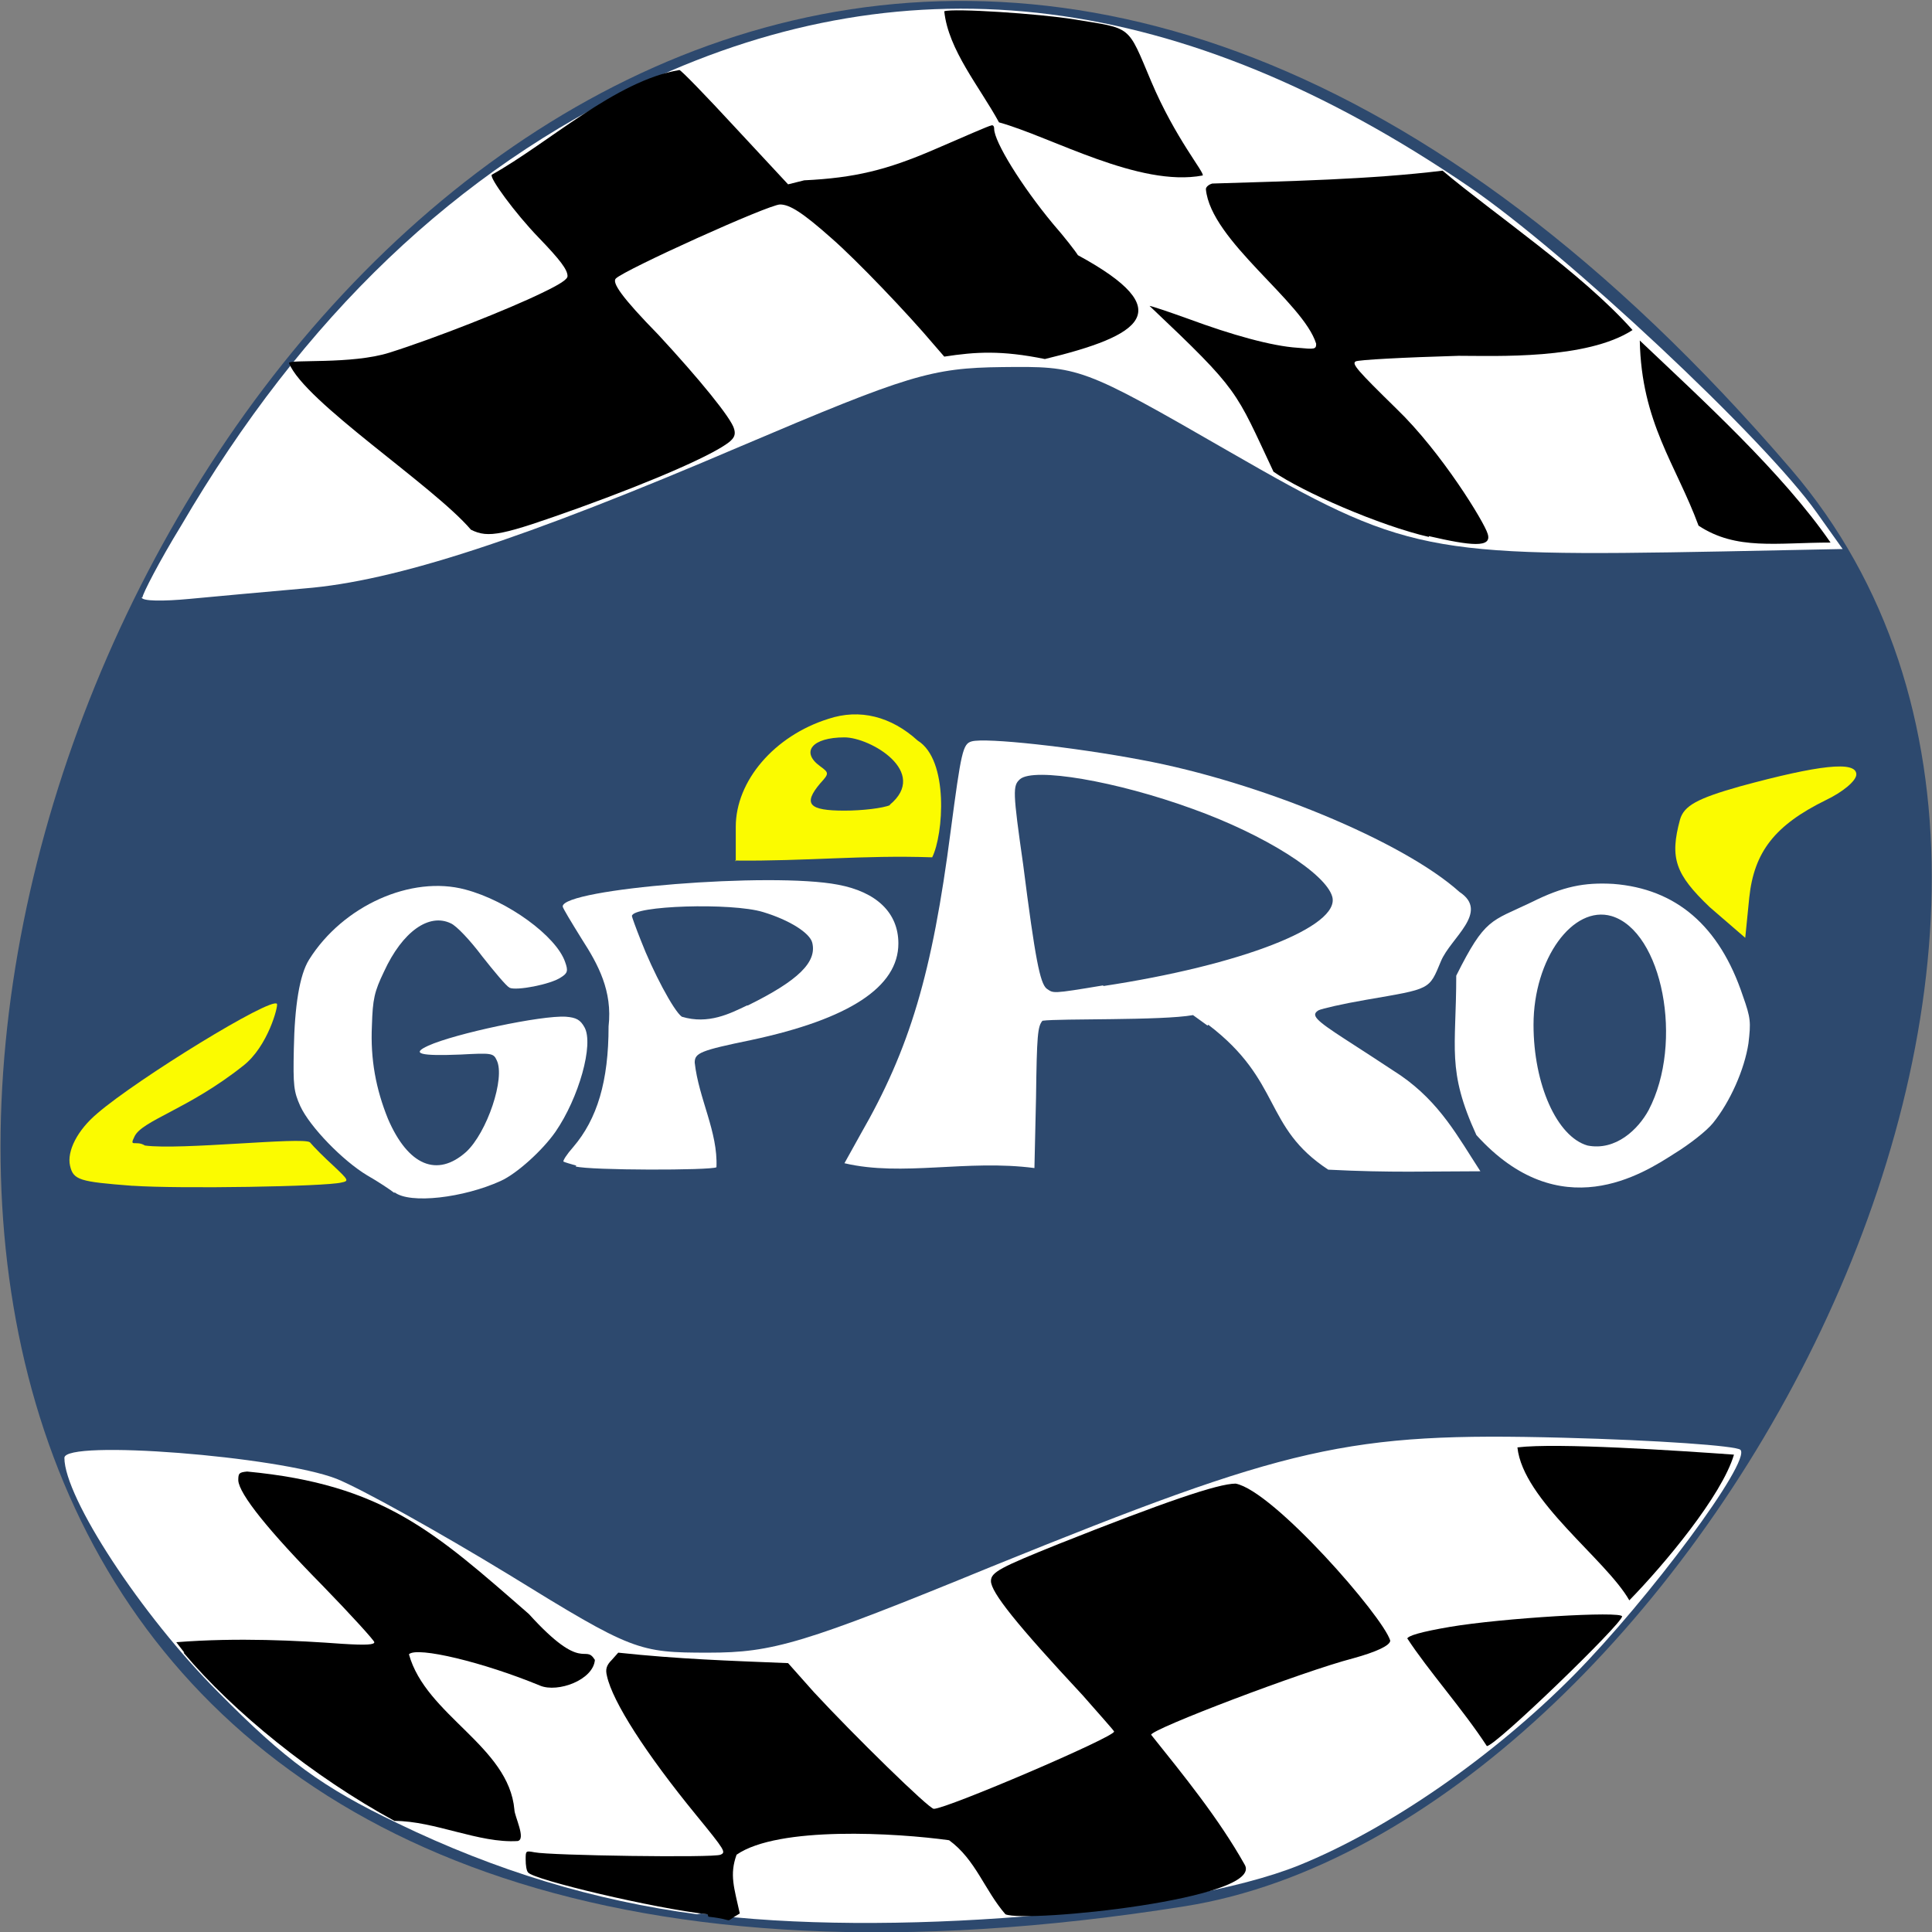 <svg xmlns="http://www.w3.org/2000/svg" viewBox="0 0 24 24"><rect x="0" y="0" width="24" height="24" fill="#808080" stroke="none"/><path d="m 22.25 5.83 c -18.1 -21.1 -35.57 22.31 -7.53 17.85 c 6.15 -0.98 12.41 -12.15 7.53 -17.85" style="fill:#2d496e"/><g style="fill:#fff"><path d="m 4.9 14.82 c -0.05 -0.04 -0.2 -0.14 -0.34 -0.22 c -0.3 -0.18 -0.71 -0.6 -0.83 -0.86 c -0.08 -0.18 -0.09 -0.25 -0.08 -0.71 c 0.01 -0.53 0.07 -0.92 0.19 -1.11 c 0.42 -0.67 1.27 -1.05 1.94 -0.87 c 0.53 0.14 1.13 0.58 1.24 0.9 c 0.04 0.11 0.03 0.14 -0.05 0.19 c -0.13 0.09 -0.56 0.17 -0.64 0.13 c -0.04 -0.02 -0.19 -0.2 -0.34 -0.39 c -0.15 -0.2 -0.32 -0.38 -0.39 -0.41 c -0.27 -0.13 -0.6 0.1 -0.83 0.6 c -0.12 0.25 -0.14 0.34 -0.15 0.67 c -0.02 0.42 0.05 0.79 0.2 1.16 c 0.25 0.58 0.61 0.73 0.97 0.41 c 0.26 -0.24 0.49 -0.92 0.38 -1.14 c -0.04 -0.09 -0.07 -0.09 -0.45 -0.07 c -0.5 0.02 -0.62 -0.01 -0.4 -0.11 c 0.33 -0.15 1.41 -0.38 1.71 -0.36 c 0.13 0.01 0.18 0.04 0.23 0.13 c 0.12 0.21 -0.07 0.88 -0.36 1.3 c -0.16 0.23 -0.48 0.52 -0.68 0.61 c -0.46 0.21 -1.13 0.29 -1.32 0.14"/><path d="m 7.16 14.48 c -0.07 -0.02 -0.14 -0.04 -0.16 -0.05 c -0.01 -0.01 0.04 -0.09 0.12 -0.18 c 0.3 -0.35 0.44 -0.82 0.44 -1.5 c 0.05 -0.44 -0.13 -0.77 -0.33 -1.08 c -0.13 -0.21 -0.24 -0.39 -0.24 -0.41 c 0 -0.22 2.59 -0.43 3.42 -0.27 c 0.48 0.09 0.75 0.35 0.75 0.73 c 0 0.54 -0.61 0.94 -1.83 1.2 c -0.63 0.13 -0.7 0.16 -0.7 0.28 c 0.05 0.45 0.29 0.86 0.27 1.3 c -0.07 0.04 -1.57 0.04 -1.75 -0.01 m 2.14 -2 c 0.63 -0.31 0.86 -0.54 0.8 -0.78 c -0.03 -0.12 -0.28 -0.28 -0.61 -0.38 c -0.39 -0.12 -1.63 -0.08 -1.63 0.05 c 0 0.01 0.05 0.15 0.11 0.3 c 0.15 0.39 0.41 0.88 0.51 0.95 c 0.33 0.1 0.6 -0.04 0.81 -0.14"/><path d="m 15 12.74 l -0.18 -0.13 c -0.39 0.07 -1.66 0.04 -1.87 0.07 c -0.06 0.07 -0.07 0.18 -0.08 0.95 l -0.02 0.88 c -0.84 -0.11 -1.64 0.11 -2.36 -0.06 l 0.2 -0.36 c 0.61 -1.06 0.89 -1.99 1.12 -3.77 c 0.13 -0.98 0.15 -1.08 0.26 -1.11 c 0.17 -0.05 1.27 0.07 2.11 0.23 c 1.46 0.27 3.25 1.01 3.95 1.64 c 0.38 0.25 -0.11 0.57 -0.23 0.86 c -0.15 0.36 -0.12 0.34 -0.93 0.48 c -0.29 0.05 -0.55 0.11 -0.59 0.13 c -0.1 0.06 -0.04 0.12 0.33 0.36 c 0.17 0.11 0.48 0.31 0.69 0.45 c 0.49 0.34 0.71 0.76 0.99 1.19 c -0.63 0 -1.11 0.02 -1.89 -0.02 c -0.81 -0.53 -0.57 -1.1 -1.49 -1.8 m -1.31 -0.48 c 1.72 -0.26 2.95 -0.74 2.85 -1.11 c -0.08 -0.29 -0.84 -0.77 -1.73 -1.09 c -0.96 -0.35 -1.98 -0.52 -2.15 -0.37 c -0.09 0.08 -0.09 0.15 0.04 1.06 c 0.15 1.18 0.21 1.47 0.29 1.54 c 0.09 0.06 0.05 0.07 0.71 -0.04"/><path d="m 18.34 14.1 c -0.37 -0.81 -0.25 -1.07 -0.25 -1.98 c 0.36 -0.72 0.43 -0.67 0.93 -0.91 c 0.4 -0.2 0.66 -0.25 1.02 -0.23 c 0.78 0.06 1.32 0.52 1.61 1.39 c 0.1 0.28 0.1 0.33 0.07 0.59 c -0.05 0.33 -0.23 0.73 -0.44 0.99 c -0.08 0.1 -0.3 0.27 -0.48 0.38 c -0.39 0.25 -1.42 0.92 -2.46 -0.23 m 2.14 -0.31 c 0.44 -0.84 0.17 -2.22 -0.46 -2.41 c -0.48 -0.14 -0.97 0.53 -0.97 1.35 c 0 0.74 0.29 1.39 0.67 1.5 c 0.35 0.07 0.63 -0.2 0.76 -0.44"/></g><g style="fill:#fbfb00"><path d="m 21.24 11.27 c -0.43 -0.41 -0.5 -0.61 -0.37 -1.09 c 0.05 -0.17 0.21 -0.26 0.74 -0.41 c 0.99 -0.27 1.45 -0.32 1.45 -0.15 c 0 0.08 -0.17 0.22 -0.38 0.32 c -0.63 0.31 -0.89 0.64 -0.95 1.21 l -0.05 0.5"/><path d="m 1.64 14.73 c -0.65 -0.05 -0.73 -0.07 -0.77 -0.25 c -0.04 -0.18 0.09 -0.44 0.34 -0.65 c 0.5 -0.43 2.16 -1.45 2.23 -1.36 c 0.02 0.02 -0.11 0.53 -0.42 0.77 c -0.68 0.54 -1.26 0.68 -1.35 0.88 c -0.07 0.14 0.02 0.04 0.13 0.11 c 0.44 0.06 1.96 -0.11 2.05 -0.04 c 0.05 0.06 0.18 0.19 0.29 0.29 c 0.19 0.18 0.2 0.19 0.1 0.21 c -0.2 0.05 -2 0.08 -2.59 0.04"/><path d="m 9.14 10.7 v -0.43 c 0 -0.57 0.48 -1.13 1.15 -1.34 c 0.39 -0.13 0.78 -0.03 1.11 0.27 c 0.39 0.24 0.32 1.17 0.18 1.45 c -0.86 -0.03 -1.57 0.05 -2.45 0.04 m 1.92 -0.69 c 0.5 -0.41 -0.24 -0.84 -0.56 -0.84 c -0.4 0 -0.55 0.18 -0.3 0.36 c 0.11 0.08 0.11 0.09 0 0.21 c -0.22 0.26 -0.14 0.34 0.3 0.34 c 0.22 0 0.48 -0.03 0.57 -0.07"/></g><g style="fill:#fff"><path d="m 1.77 7.42 c 0 -0.04 0.21 -0.45 0.48 -0.89 c 1.52 -2.6 3.42 -4.41 5.77 -5.51 c 3.31 -1.55 6.67 -1.13 10.23 1.3 c 1.2 0.82 3.67 3.13 4.32 4.05 l 0.32 0.45 l -1.49 0.03 c -3.69 0.07 -3.94 0.02 -6.13 -1.24 c -1.84 -1.06 -1.86 -1.06 -2.82 -1.05 c -0.88 0.01 -1.17 0.1 -3.24 0.98 c -2.71 1.16 -4.3 1.68 -5.43 1.77 c -0.46 0.04 -1.11 0.1 -1.43 0.13 c -0.32 0.03 -0.59 0.03 -0.59 -0.02"/><path d="m 8.66 23.78 c -1.28 -0.17 -2.5 -0.54 -3.72 -1.13 c -0.94 -0.45 -1.39 -0.78 -2.23 -1.63 c -0.96 -0.96 -1.91 -2.42 -1.91 -2.91 c 0 -0.23 2.66 -0.02 3.38 0.26 c 0.3 0.12 1.27 0.66 2.14 1.19 c 1.54 0.95 1.61 0.97 2.48 0.97 c 0.8 0 1.18 -0.11 3.52 -1.07 c 3.7 -1.5 4.42 -1.67 7.1 -1.6 c 1.16 0.03 2.15 0.1 2.2 0.15 c 0.14 0.14 -1.14 1.86 -2.07 2.8 c -1 1.01 -2.3 1.91 -3.41 2.36 c -1.48 0.6 -5.19 0.9 -7.43 0.6"/></g><path d="m 2.29 20.53 l -0.1 -0.13 c 0.77 -0.06 1.51 -0.02 2.06 0.02 c 0.31 0.02 0.4 0.01 0.4 -0.02 c 0 -0.02 -0.29 -0.34 -0.64 -0.7 c -0.67 -0.68 -1.04 -1.14 -1.05 -1.31 c 0 -0.09 0.01 -0.1 0.11 -0.11 c 1.69 0.16 2.33 0.75 3.5 1.77 c 0.68 0.75 0.69 0.36 0.82 0.57 c -0.02 0.25 -0.46 0.41 -0.68 0.32 c -0.7 -0.29 -1.53 -0.49 -1.63 -0.39 c 0.21 0.76 1.24 1.14 1.31 1.93 c 0 0.08 0.15 0.37 0.04 0.39 c -0.48 0.03 -1.03 -0.25 -1.53 -0.25 c -1.01 -0.55 -2 -1.35 -2.62 -2.09"/><path d="m 8.79 23.78 c -0.65 -0.07 -2.17 -0.43 -2.23 -0.52 c -0.02 -0.02 -0.03 -0.09 -0.03 -0.16 c 0 -0.11 0 -0.11 0.11 -0.09 c 0.19 0.04 2.23 0.07 2.31 0.03 c 0.07 -0.03 0.06 -0.05 -0.3 -0.49 c -0.63 -0.77 -1.04 -1.41 -1.11 -1.73 c -0.02 -0.08 -0.01 -0.13 0.06 -0.2 l 0.08 -0.09 c 0.75 0.08 1.37 0.1 2.11 0.13 l 0.32 0.36 c 0.5 0.54 1.43 1.45 1.49 1.45 c 0.16 0 2.24 -0.89 2.24 -0.96 c 0 -0.01 -0.18 -0.21 -0.39 -0.45 c -0.82 -0.88 -1.14 -1.28 -1.14 -1.42 c 0 -0.11 0.12 -0.17 0.84 -0.46 c 1.31 -0.52 1.98 -0.75 2.2 -0.75 c 0.47 0.09 1.83 1.65 1.92 1.95 c 0 0.06 -0.17 0.14 -0.46 0.22 c -0.62 0.16 -2.51 0.88 -2.51 0.95 c 0.4 0.5 0.84 1.04 1.16 1.61 c 0.27 0.43 -2.72 0.73 -2.97 0.62 c -0.26 -0.3 -0.37 -0.68 -0.7 -0.92 c -0.65 -0.09 -2.12 -0.18 -2.64 0.18 c -0.09 0.25 -0.03 0.41 0.04 0.73 c -0.23 0.13 -0.02 0.08 -0.39 0.04"/><path d="m 17.48 20.36 c 0 -0.04 0.18 -0.09 0.53 -0.15 c 0.65 -0.11 2.14 -0.2 2.14 -0.13 c 0 0.09 -1.58 1.62 -1.68 1.61 c -0.3 -0.46 -0.73 -0.94 -0.99 -1.34"/><path d="m 18.85 17.98 c 0.49 -0.06 1.99 0.04 2.69 0.09 c -0.15 0.51 -0.87 1.37 -1.3 1.81 c -0.29 -0.51 -1.32 -1.24 -1.39 -1.9"/><path d="m 5.85 6.58 c -0.47 -0.55 -2.07 -1.59 -2.26 -2.07 c 0 -0.05 0.78 0.02 1.25 -0.13 c 0.57 -0.18 1.48 -0.54 1.89 -0.74 c 0.23 -0.11 0.32 -0.17 0.32 -0.21 c 0 -0.08 -0.09 -0.2 -0.36 -0.48 c -0.29 -0.3 -0.62 -0.75 -0.58 -0.78 c 0.7 -0.39 1.54 -1.17 2.33 -1.3 c 0.02 0 0.33 0.32 0.69 0.71 l 0.66 0.71 l 0.2 -0.05 c 0.63 -0.03 1.03 -0.13 1.61 -0.38 c 0.37 -0.16 0.69 -0.3 0.71 -0.3 c 0.02 -0.01 0.04 0 0.04 0.04 c 0 0.16 0.34 0.71 0.73 1.18 c 0.14 0.16 0.28 0.34 0.31 0.39 c 1.27 0.69 0.79 1 -0.41 1.29 c -0.54 -0.11 -0.86 -0.09 -1.25 -0.03 l -0.13 -0.15 c -0.32 -0.38 -0.96 -1.05 -1.27 -1.32 c -0.36 -0.32 -0.52 -0.42 -0.64 -0.42 c -0.14 0 -1.93 0.81 -2.04 0.92 c -0.05 0.05 0.07 0.23 0.53 0.7 c 0.5 0.54 0.91 1.04 0.94 1.17 c 0.02 0.07 0 0.11 -0.06 0.16 c -0.2 0.16 -0.93 0.48 -1.87 0.82 c -0.95 0.34 -1.12 0.38 -1.34 0.27"/><path d="m 12.41 1.52 c -0.24 -0.44 -0.63 -0.9 -0.68 -1.38 c 0.11 -0.04 1.18 0.03 1.61 0.1 c 0.73 0.12 0.66 0.06 0.96 0.77 c 0.3 0.71 0.67 1.14 0.64 1.17 c -0.79 0.15 -1.88 -0.48 -2.53 -0.66"/><path d="m 17.75 6.67 c -0.61 -0.14 -1.57 -0.56 -1.93 -0.81 c -0.48 -1.02 -0.41 -0.99 -1.54 -2.06 c 0.02 0 0.23 0.07 0.48 0.16 c 0.54 0.2 1.04 0.34 1.36 0.36 c 0.21 0.02 0.23 0.02 0.23 -0.05 c -0.16 -0.52 -1.31 -1.28 -1.37 -1.92 c 0 -0.03 0.04 -0.06 0.08 -0.07 c 0.95 -0.03 1.96 -0.05 2.86 -0.16 c 0.64 0.54 1.73 1.27 2.36 1.98 c -0.57 0.37 -1.7 0.32 -2.16 0.32 c -0.69 0.02 -1.25 0.05 -1.28 0.07 c -0.05 0.03 0.02 0.11 0.51 0.59 c 0.56 0.54 1.09 1.41 1.13 1.55 c 0.06 0.18 -0.21 0.15 -0.73 0.03"/><path d="m 21.1 6.53 c -0.28 -0.76 -0.71 -1.28 -0.73 -2.3 c 0.78 0.74 1.77 1.64 2.37 2.51 c -0.67 0 -1.17 0.1 -1.64 -0.21"/></svg>